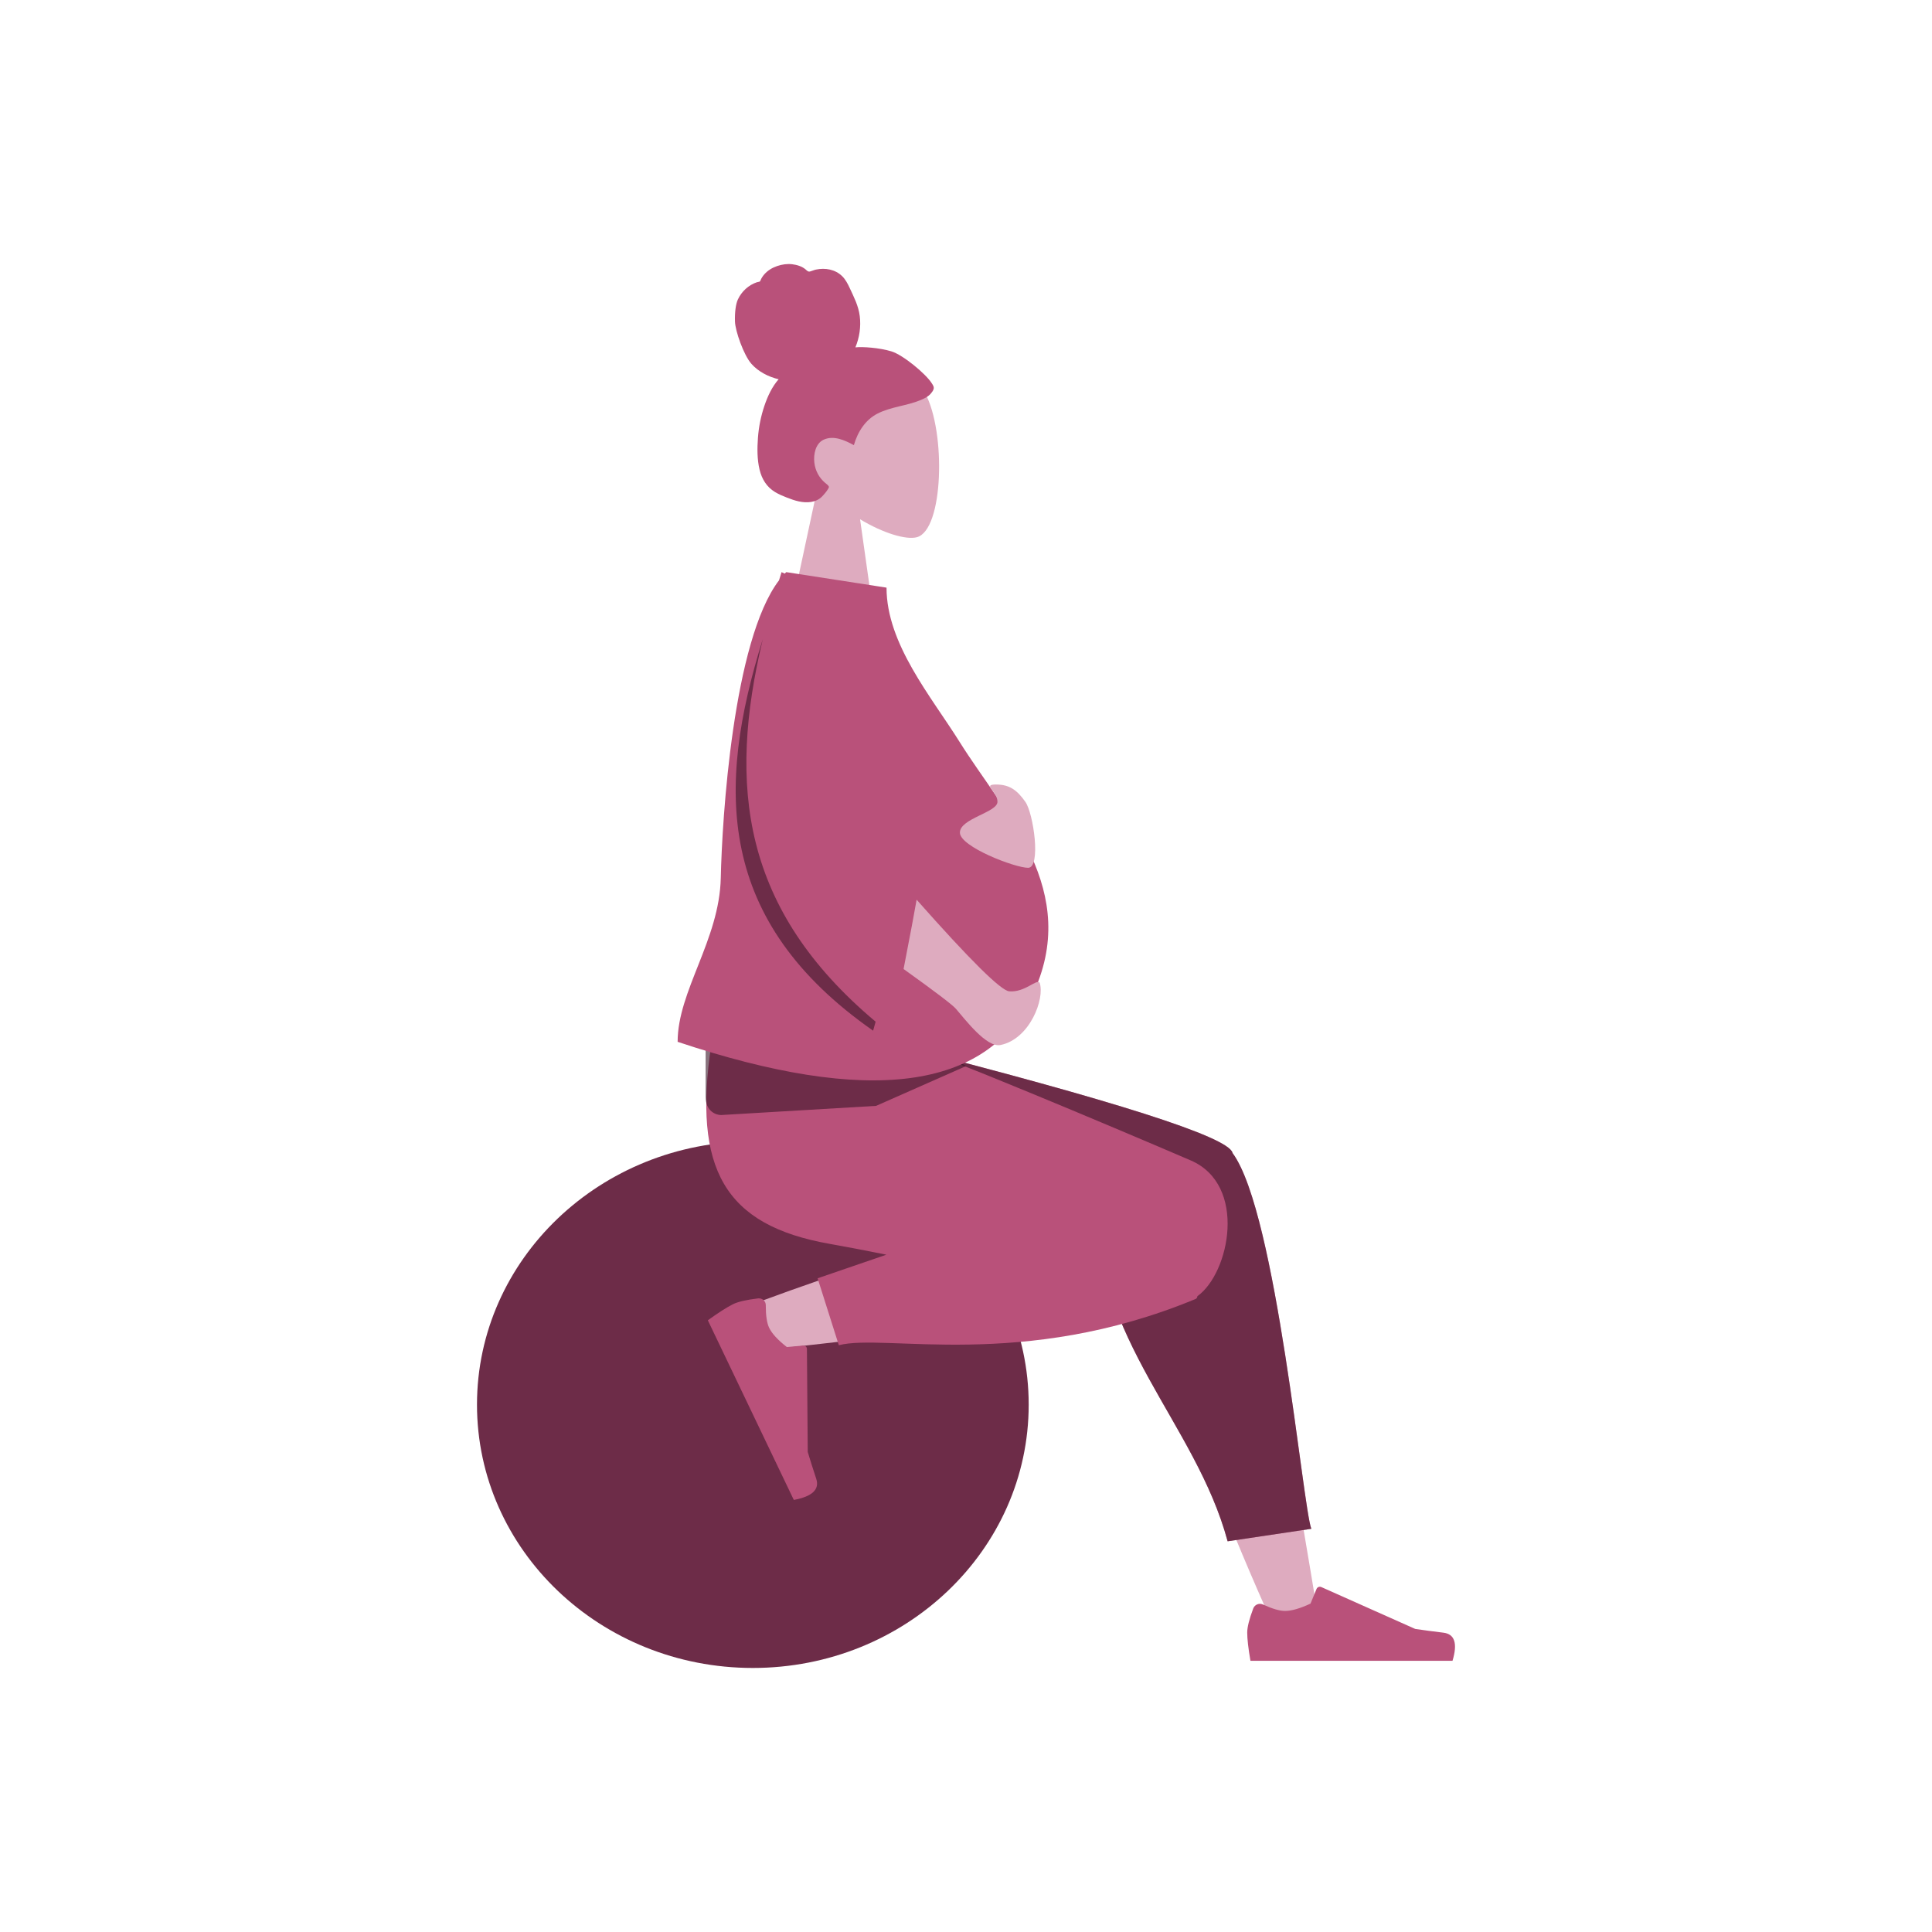 <svg width="300" height="300" viewBox="0 0 300 300" fill="none" xmlns="http://www.w3.org/2000/svg">
<path d="M116.901 259C140.558 259 159.735 240.695 159.735 218.113C159.735 195.532 140.558 177.227 116.901 177.227C93.245 177.227 74.067 195.532 74.067 218.113C74.067 240.695 93.245 259 116.901 259Z" fill="#6D2C48"/>
<path fill-rule="evenodd" clip-rule="evenodd" d="M197.847 252.691C190.72 236.916 185.565 223.18 183.496 215.932C179.954 203.523 177.259 192.604 176.577 188.526C174.953 178.802 189.073 178.235 190.939 183.068C193.764 190.383 198.695 214.415 204.62 250.715L197.847 252.691ZM115.172 203.184C121.711 200.599 144.613 192.51 155.658 190.222C158.832 189.564 161.908 188.953 164.8 188.401C173.397 186.76 177.851 202.269 169.571 203.46C148.951 206.428 119.719 209.492 117.218 209.836C113.712 210.318 111.062 204.809 115.172 203.184Z" fill="#DEABBF"/>
<path fill-rule="evenodd" clip-rule="evenodd" d="M170.076 184.133L134.703 166.127V162.207H138.91C173.131 170.927 190.618 176.515 191.371 178.972C191.379 178.998 191.387 179.025 191.393 179.051C191.41 179.074 191.427 179.097 191.444 179.12C198.226 188.447 202.288 233.982 203.621 237.392L190.625 239.331C185.654 220.897 169.749 208.055 170.171 185.976C170.057 185.329 170.029 184.714 170.076 184.133Z" fill="#B9517A"/>
<path fill-rule="evenodd" clip-rule="evenodd" d="M170.076 184.133L134.703 166.127V162.207H138.91C173.131 170.927 190.618 176.515 191.371 178.972C191.379 178.998 191.387 179.025 191.393 179.051C191.41 179.074 191.427 179.097 191.444 179.12C198.226 188.447 202.288 233.982 203.621 237.392L190.625 239.331C185.654 220.897 169.749 208.055 170.171 185.976C170.057 185.329 170.029 184.714 170.076 184.133Z" fill="#3B1427" fill-opacity="0.6"/>
<path fill-rule="evenodd" clip-rule="evenodd" d="M137.643 194.828C134.406 194.18 131.426 193.601 128.875 193.154C112.402 190.265 107.598 181.447 110.438 162.207H140.79C145.748 163.631 171.515 174.437 184.884 180.184C193.732 183.988 190.943 197.7 185.932 201.269C185.905 201.488 185.815 201.636 185.654 201.703C158.7 212.875 137.377 207.013 130.253 208.886L126.959 198.492L137.643 194.828Z" fill="#B9517A"/>
<path d="M136.042 171.718L111.976 173.143C111.174 173.143 109.569 172.573 109.569 170.294V162.697L111.013 160.323L145.669 162.697L150.001 165.546L136.042 171.718Z" fill="#3B1427" fill-opacity="0.6"/>
<path fill-rule="evenodd" clip-rule="evenodd" d="M117.689 201.616C115.871 201.836 114.577 202.138 113.805 202.523C112.868 202.99 111.57 203.82 109.913 205.014C110.408 206.048 114.858 215.346 123.262 232.908C126.129 232.377 127.29 231.281 126.743 229.619C126.197 227.957 125.757 226.569 125.425 225.456L125.299 209.463C125.296 209.155 125.038 208.922 124.723 208.941C124.717 208.942 124.712 208.942 124.707 208.942L122.182 209.168C120.781 208.076 119.864 207.078 119.431 206.174C119.079 205.439 118.906 204.27 118.911 202.665C118.912 202.049 118.402 201.576 117.771 201.609C117.744 201.61 117.716 201.612 117.689 201.616Z" fill="#B9517A"/>
<path fill-rule="evenodd" clip-rule="evenodd" d="M194.601 249.767C193.979 251.428 193.668 252.671 193.668 253.496C193.668 254.499 193.835 255.963 194.169 257.887C195.333 257.887 205.791 257.887 225.545 257.887C226.36 255.192 225.889 253.737 224.133 253.522C222.376 253.307 220.917 253.113 219.755 252.94L205.172 246.438C204.891 246.313 204.562 246.439 204.437 246.72C204.435 246.725 204.433 246.73 204.431 246.735L203.494 249.008C201.868 249.767 200.546 250.147 199.529 250.147C198.703 250.147 197.563 249.813 196.107 249.146C195.548 248.89 194.888 249.135 194.632 249.693C194.621 249.717 194.611 249.742 194.601 249.767Z" fill="#B9517A"/>
<path fill-rule="evenodd" clip-rule="evenodd" d="M127.057 75.206C124.494 72.198 122.759 68.51 123.049 64.378C123.884 52.474 140.456 55.093 143.679 61.101C146.903 67.11 146.52 82.351 142.354 83.424C140.692 83.853 137.153 82.804 133.551 80.632L135.812 96.629H122.461L127.057 75.206Z" fill="#DEABBF"/>
<path fill-rule="evenodd" clip-rule="evenodd" d="M138.409 54.557C136.585 54 133.937 53.812 132.823 53.939C133.456 52.421 133.708 50.729 133.503 49.082C133.304 47.482 132.589 46.119 131.927 44.691C131.622 44.033 131.277 43.378 130.762 42.875C130.237 42.362 129.573 42.023 128.876 41.862C128.163 41.697 127.418 41.71 126.704 41.86C126.388 41.927 126.105 42.071 125.795 42.151C125.478 42.234 125.324 42.035 125.094 41.836C124.539 41.355 123.726 41.118 123.024 41.033C122.236 40.937 121.419 41.056 120.668 41.315C119.937 41.567 119.235 41.976 118.706 42.572C118.471 42.838 118.257 43.14 118.119 43.473C118.062 43.61 118.052 43.691 117.916 43.742C117.789 43.788 117.642 43.789 117.511 43.833C116.251 44.26 115.173 45.234 114.586 46.485C114.244 47.214 114.082 48.499 114.126 49.938C114.171 51.378 115.471 55.134 116.686 56.504C117.772 57.727 119.367 58.534 120.906 58.888C119.884 60.055 119.204 61.515 118.701 62.999C118.155 64.612 117.817 66.287 117.692 67.994C117.573 69.615 117.562 71.331 117.943 72.918C118.298 74.402 119.059 75.62 120.329 76.392C120.91 76.746 121.536 77.012 122.165 77.255C122.786 77.494 123.408 77.727 124.058 77.861C125.287 78.115 126.704 78.072 127.652 77.093C127.993 76.74 128.369 76.297 128.618 75.866C128.707 75.711 128.761 75.609 128.652 75.458C128.522 75.276 128.311 75.137 128.144 74.995C127.189 74.186 126.598 73.105 126.449 71.821C126.298 70.518 126.648 68.836 127.914 68.267C129.478 67.565 131.2 68.371 132.59 69.122C133.181 67.037 134.394 65.16 136.295 64.204C138.399 63.146 140.813 63.022 142.975 62.114C143.538 61.878 144.112 61.609 144.527 61.127C144.7 60.926 144.904 60.665 144.973 60.398C145.064 60.048 144.838 59.755 144.664 59.482C143.739 58.035 140.234 55.113 138.409 54.557Z" fill="#B9517A"/>
<path fill-rule="evenodd" clip-rule="evenodd" d="M120.966 90.112C121.095 89.689 121.227 89.265 121.361 88.84L121.855 89.073C121.932 88.993 122.01 88.915 122.088 88.84L137.659 91.248C137.659 100.004 144.626 108.197 149.033 115.246C155.884 126.204 168.076 138.349 160.259 154.628C153.216 169.297 134.87 171.679 105.222 161.774C105.222 153.874 111.715 145.931 111.922 136.325C112.119 127.18 113.829 99.472 120.966 90.112Z" fill="#B9517A"/>
<path fill-rule="evenodd" clip-rule="evenodd" d="M140.307 150.469C141.348 145.096 142.023 141.508 142.333 139.706C150.628 149.08 155.421 153.822 156.71 153.93C159.135 154.135 160.926 151.985 161.436 152.589C162.279 155.093 159.898 161.359 155.346 162.27C153.172 162.705 149.808 158.222 148.423 156.634C147.877 156.009 145.172 153.954 140.307 150.469ZM154.636 121.818C156.786 121.818 157.941 122.707 159.212 124.501C160.484 126.294 161.687 134.753 159.646 134.753C157.604 134.753 149.052 131.483 149.052 129.285C149.052 127.087 154.887 126.156 154.887 124.501C154.887 122.846 152.485 121.818 154.636 121.818Z" fill="#DEABBF"/>
<path fill-rule="evenodd" clip-rule="evenodd" d="M135.966 158.647C135.838 159.104 135.708 159.57 135.576 160.044C111.213 143.017 111.201 122.382 118.447 99.253C112.985 122.023 115.21 141.227 135.966 158.647Z" fill="#3B1427" fill-opacity="0.6"/>
</svg>

